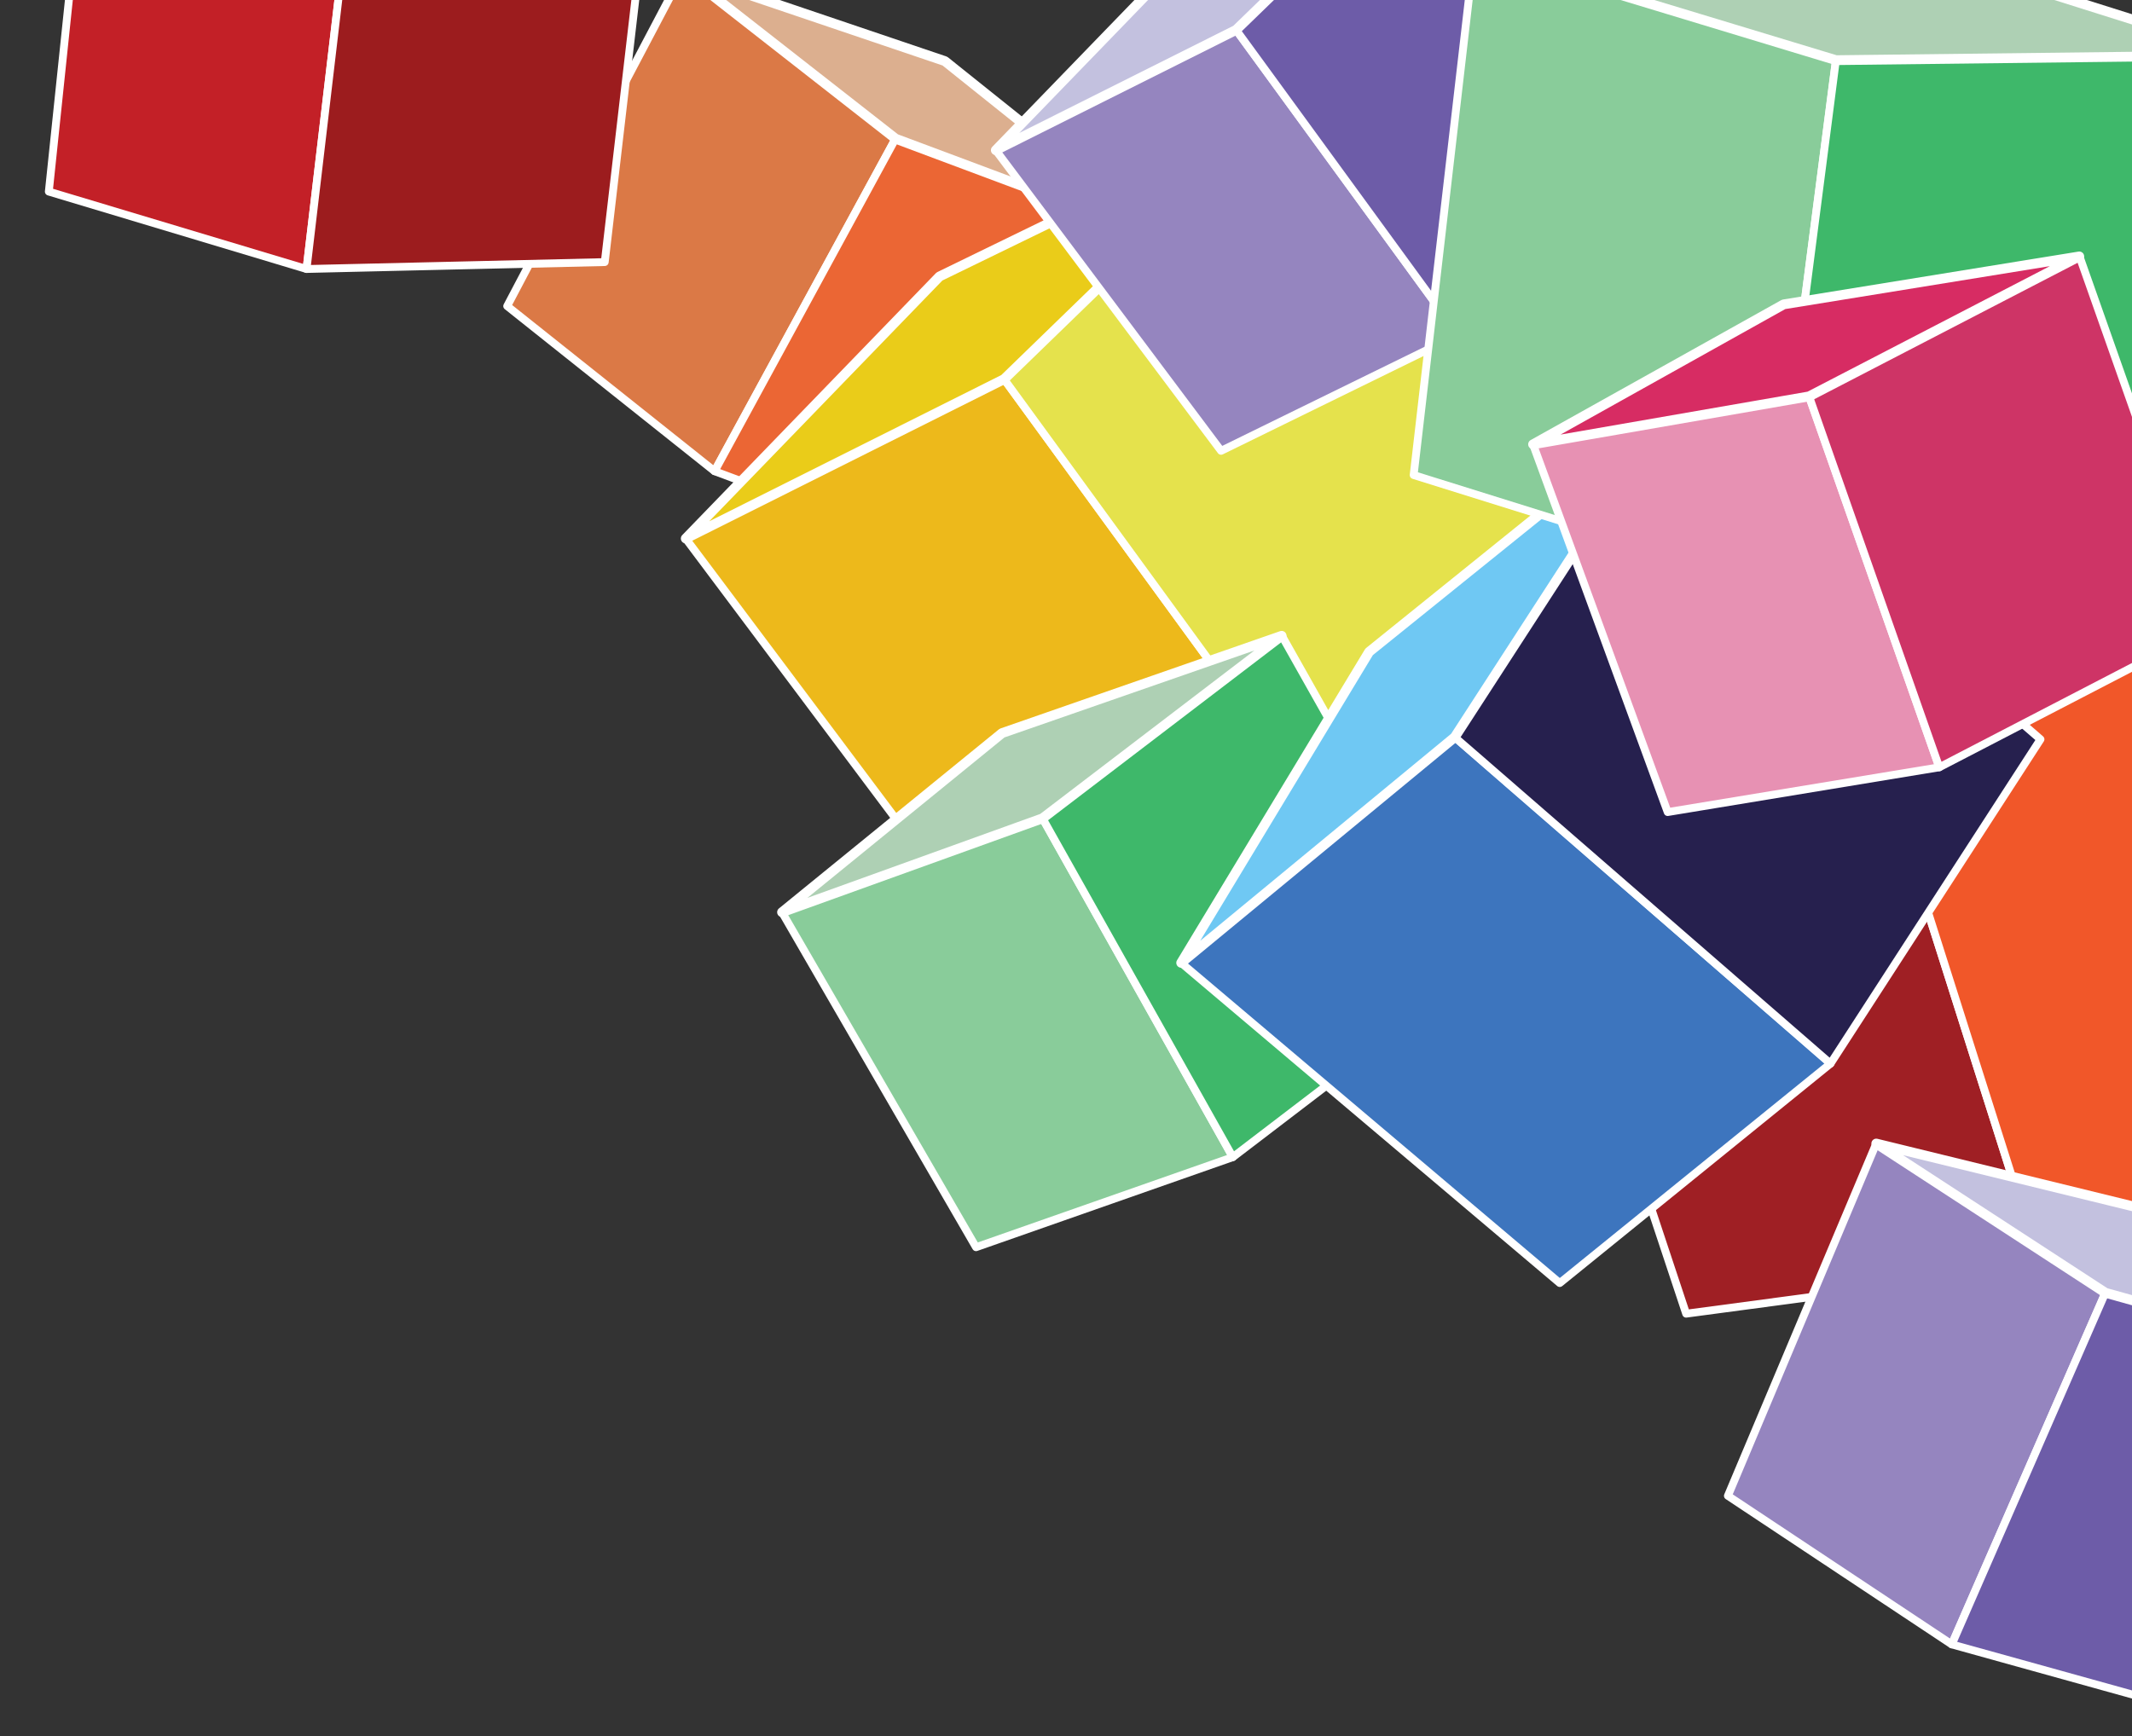 <svg width="1089" height="887" viewBox="0 0 1089 887" fill="none" xmlns="http://www.w3.org/2000/svg">
<rect x="0" y="0" width="1089" height="887" fill="#333333" stroke="none"/>
<g clip-path="url(#clip0)">
<path d="M348.855 -14.025L457.451 70.855L364.999 240.732L259.061 156.369L348.855 -14.025Z" fill="#DB7946" stroke="white" stroke-width="4" stroke-linecap="round" stroke-linejoin="round"/>
<path d="M457.392 70.882L597.792 123.241L505.626 293.263L364.998 240.731L457.392 70.882Z" fill="#EB6634" stroke="white" stroke-width="4" stroke-linecap="round" stroke-linejoin="round"/>
<path d="M457.451 70.854L348.9 -14.067L482.637 31.217L597.646 123.282L457.451 70.854Z" fill="#DCAF8F" stroke="white" stroke-width="5" stroke-linecap="round" stroke-linejoin="round"/>
<path d="M779.481 424.694L963.425 398.401L1042.22 646.941L861.262 671.133L779.481 424.694Z" fill="#9F1F24" stroke="white" stroke-width="4" stroke-linecap="round" stroke-linejoin="round"/>
<path d="M963.396 398.485L1145.43 310.899L1224.63 559.295L1042.22 646.942L963.396 398.485Z" fill="#F15729" stroke="white" stroke-width="4" stroke-linecap="round" stroke-linejoin="round"/>
<path d="M963.424 398.399L779.483 424.611L948.415 336.894L1145.33 311.078L963.424 398.399Z" fill="#DCAF8F" stroke="white" stroke-width="5" stroke-linecap="round" stroke-linejoin="round"/>
<path d="M350.299 275.19L512.906 193.68L663.21 399.961L502.723 478.593L350.299 275.19Z" fill="#EDB91B" stroke="white" stroke-width="4" stroke-linecap="round" stroke-linejoin="round"/>
<path d="M512.905 193.766L654.712 55.946L805.352 261.966L663.21 399.962L512.905 193.766Z" fill="#E5E24C" stroke="white" stroke-width="4" stroke-linecap="round" stroke-linejoin="round"/>
<path d="M512.906 193.68L350.275 275.114L479.879 141.239L654.68 56.144L512.906 193.68Z" fill="#EACC19" stroke="white" stroke-width="5" stroke-linecap="round" stroke-linejoin="round"/>
<path d="M958.336 584.256L1075.42 660.458L996.94 840.087L882.583 764.175L958.336 584.256Z" fill="#9585BF" stroke="white" stroke-width="4" stroke-linecap="round" stroke-linejoin="round"/>
<path d="M1075.37 660.49L1221.72 701.069L1143.54 880.819L996.939 840.086L1075.37 660.49Z" fill="#6D5CA8" stroke="white" stroke-width="4" stroke-linecap="round" stroke-linejoin="round"/>
<path d="M1075.42 660.457L958.378 584.21L1097.39 618.228L1221.58 701.124L1075.42 660.457Z" fill="#C3C1DF" stroke="white" stroke-width="5" stroke-linecap="round" stroke-linejoin="round"/>
<path d="M45.289 -96.542L179.627 -57.513L156.573 137.426L24.934 97.882L45.289 -96.542Z" fill="#C32027" stroke="white" stroke-width="4" stroke-linecap="round" stroke-linejoin="round"/>
<path d="M179.582 -57.465L331.625 -61.074L308.896 133.894L156.572 137.426L179.582 -57.465Z" fill="#9C1C1E" stroke="white" stroke-width="4" stroke-linecap="round" stroke-linejoin="round"/>
<path d="M179.628 -57.514L45.316 -96.598L188.413 -104.362L331.504 -60.98L179.628 -57.514Z" fill="#DC3326" stroke="white" stroke-width="5" stroke-linecap="round" stroke-linejoin="round"/>
<path d="M399.467 466.096L532.536 418.049L629.713 591.158L498.546 637.177L399.467 466.096Z" fill="#89CC9A" stroke="white" stroke-width="4" stroke-linecap="round" stroke-linejoin="round"/>
<path d="M532.528 418.114L654.694 324.667L752.155 497.607L629.713 591.158L532.528 418.114Z" fill="#3EB86A" stroke="white" stroke-width="4" stroke-linecap="round" stroke-linejoin="round"/>
<path d="M532.536 418.049L399.456 466.035L511.835 374.516L654.651 324.819L532.536 418.049Z" fill="#AED0B4" stroke="white" stroke-width="5" stroke-linecap="round" stroke-linejoin="round"/>
<path d="M508.663 76.791L631.402 15.266L744.853 170.969L623.715 230.322L508.663 76.791Z" fill="#9585BF" stroke="white" stroke-width="4" stroke-linecap="round" stroke-linejoin="round"/>
<path d="M631.401 15.331L738.438 -88.697L852.143 66.809L744.852 170.97L631.401 15.331Z" fill="#6D5CA8" stroke="white" stroke-width="4" stroke-linecap="round" stroke-linejoin="round"/>
<path d="M631.401 15.266L508.646 76.733L606.472 -24.317L738.414 -88.548L631.401 15.266Z" fill="#C3C1DF" stroke="white" stroke-width="5" stroke-linecap="round" stroke-linejoin="round"/>
<path d="M603.37 491.956L743.089 376.573L935.002 543.364L796.7 655.481L603.37 491.956Z" fill="#3D75BE" stroke="white" stroke-width="4" stroke-linecap="round" stroke-linejoin="round"/>
<path d="M743.107 376.655L850.08 211.233L1042.26 377.697L935.002 543.364L743.107 376.655Z" fill="#26204E" stroke="white" stroke-width="4" stroke-linecap="round" stroke-linejoin="round"/>
<path d="M743.089 376.573L603.331 491.888L699.334 333.016L850.093 211.434L743.089 376.573Z" fill="#6FC8F3" stroke="white" stroke-width="5" stroke-linecap="round" stroke-linejoin="round"/>
<path d="M753.119 -25.146L937.803 30.736L903.027 299.243L722.076 242.692L753.119 -25.146Z" fill="#89CC9A" stroke="white" stroke-width="4" stroke-linecap="round" stroke-linejoin="round"/>
<path d="M937.74 30.8L1147.49 28.146L1113.17 296.698L903.027 299.243L937.74 30.8Z" fill="#3EB86A" stroke="white" stroke-width="4" stroke-linecap="round" stroke-linejoin="round"/>
<path d="M937.803 30.736L753.157 -25.222L950.635 -33.742L1147.32 28.276L937.803 30.736Z" fill="#AED0B4" stroke="white" stroke-width="5" stroke-linecap="round" stroke-linejoin="round"/>
<path d="M783.074 227.058L924.074 202.495L990.574 391.995L851.824 414.87L783.074 227.058Z" fill="#E791B3" stroke="white" stroke-width="4" stroke-linecap="round" stroke-linejoin="round"/>
<path d="M924.054 202.559L1062.14 130.852L1128.96 320.232L990.574 391.995L924.054 202.559Z" fill="#CE3466" stroke="white" stroke-width="4" stroke-linecap="round" stroke-linejoin="round"/>
<path d="M924.074 202.496L783.074 226.996L911.074 155.496L1062.07 130.996L924.074 202.496Z" fill="#D72C63" stroke="white" stroke-width="5" stroke-linecap="round" stroke-linejoin="round"/>
</g>
<defs>
<clipPath id="clip0">
<rect width="1089" height="887" fill="white"/>
</clipPath>
</defs>
</svg>

